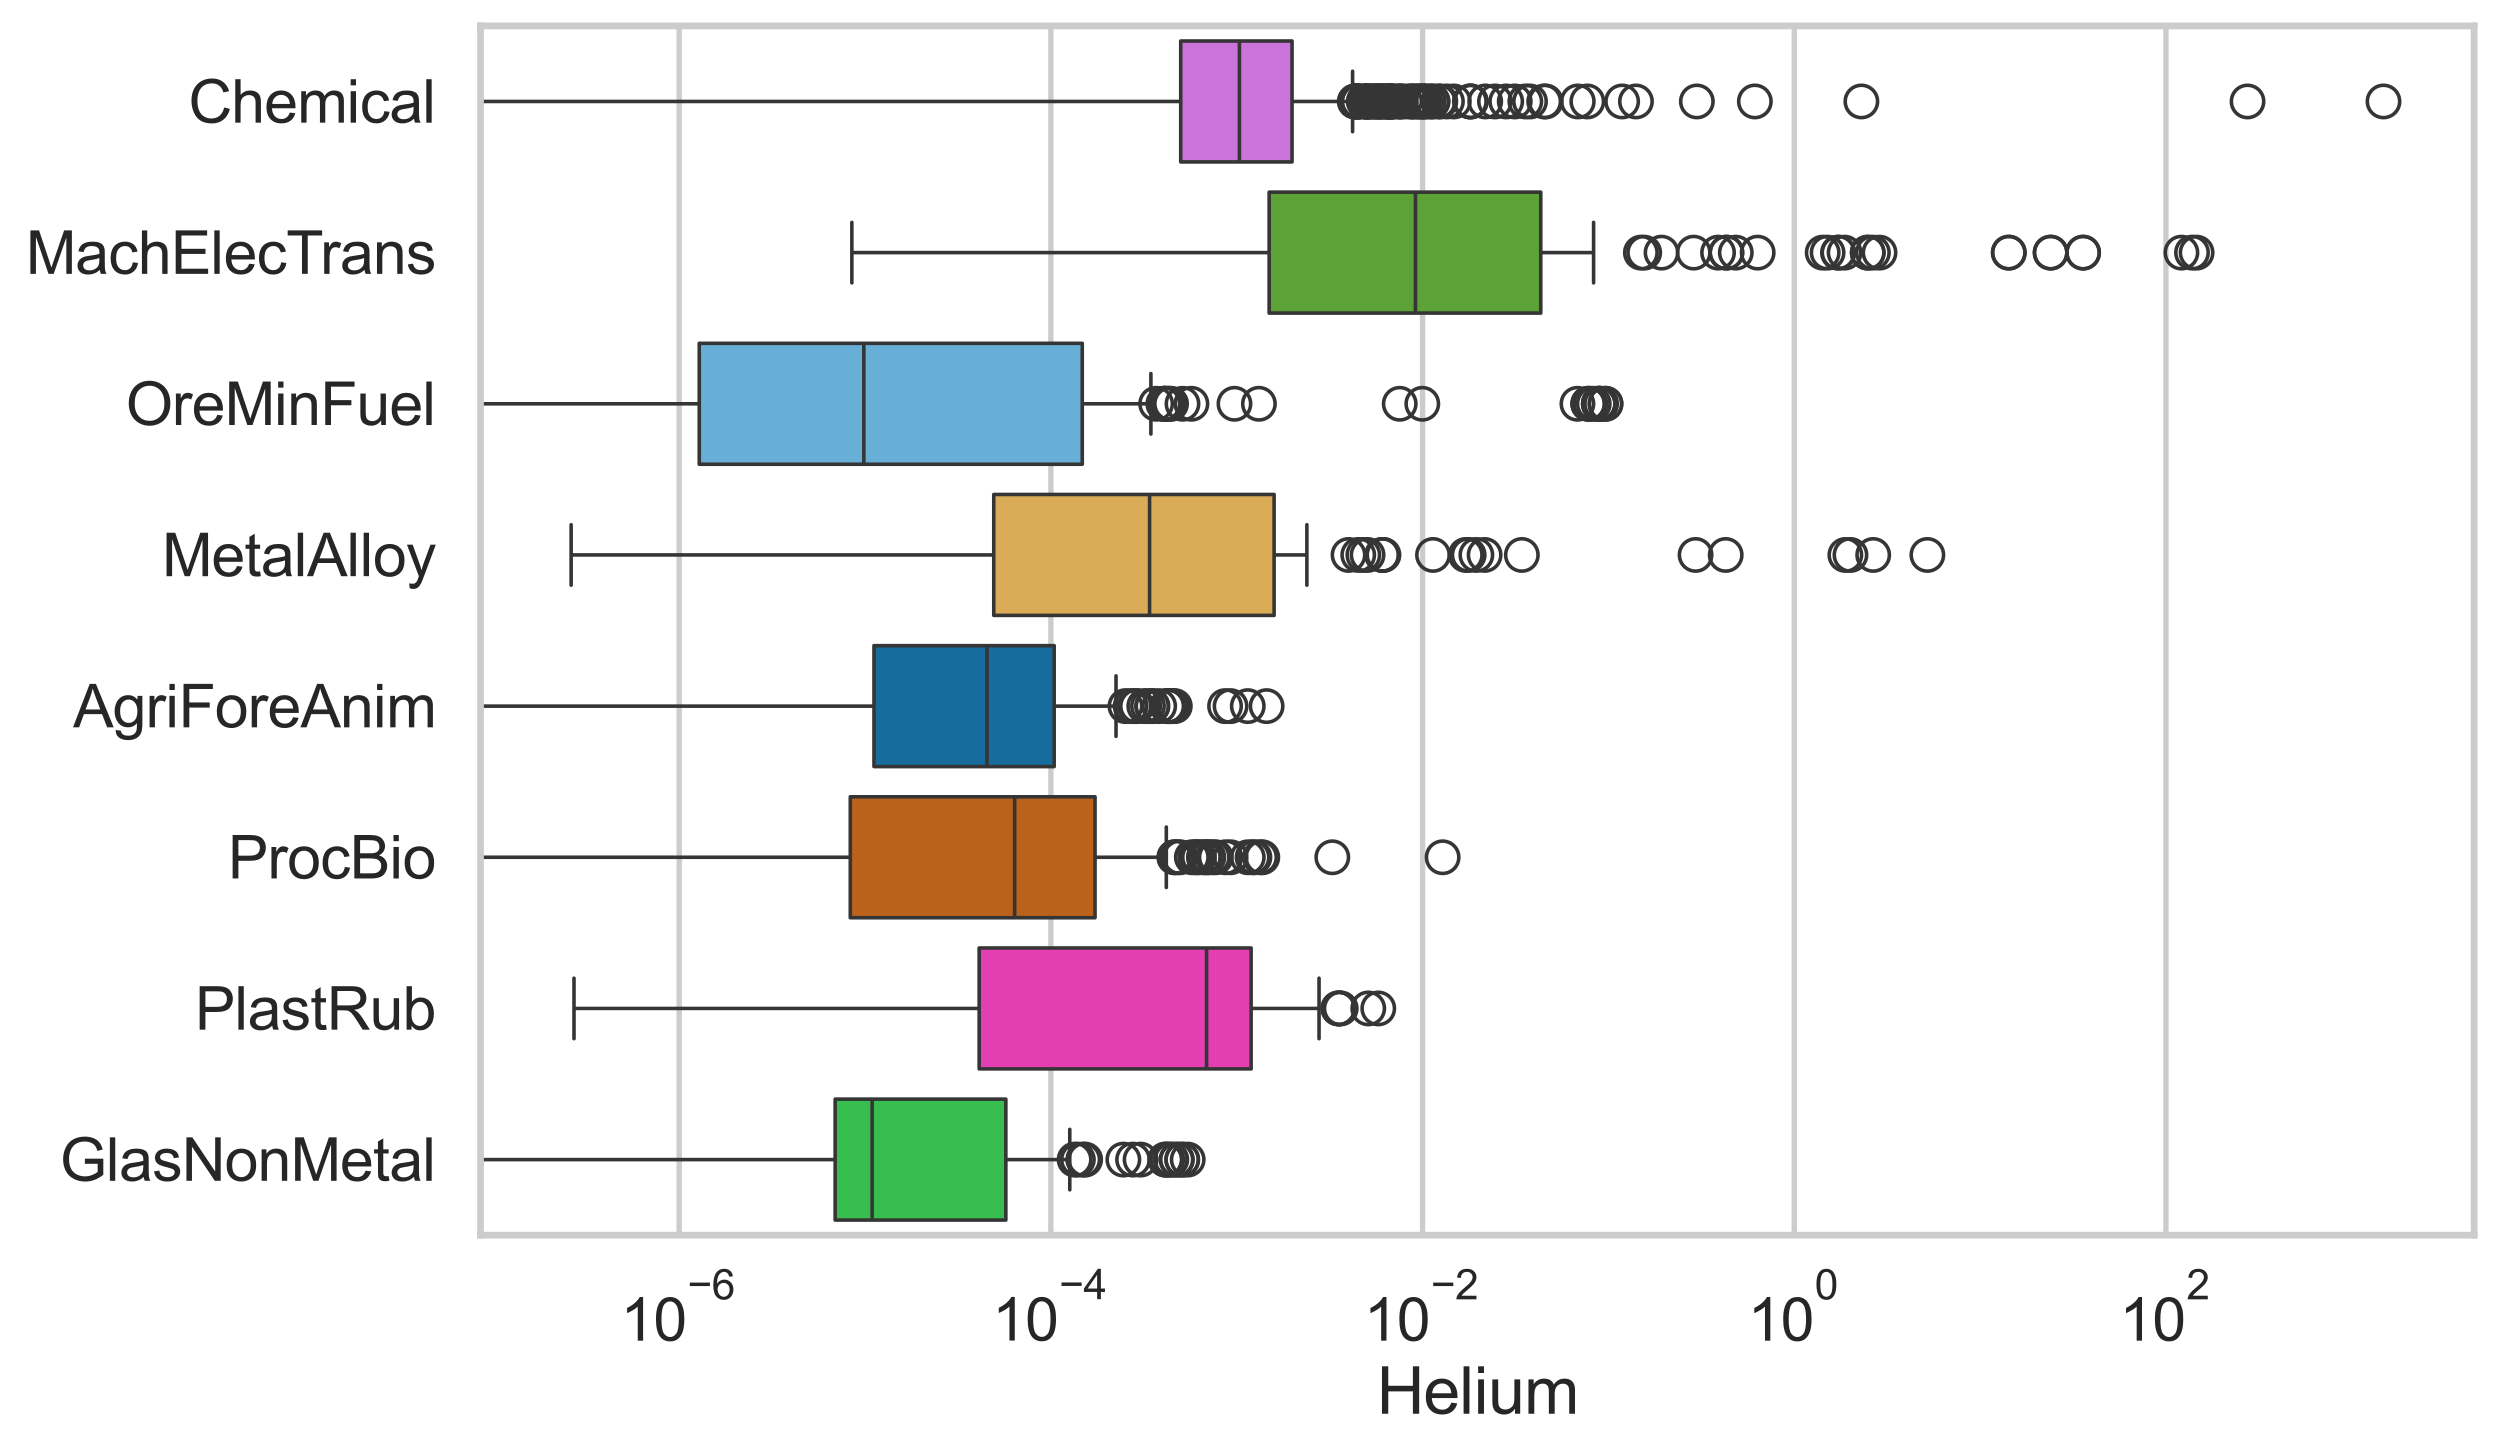 <?xml version="1.0" encoding="utf-8" standalone="no"?>
<!DOCTYPE svg PUBLIC "-//W3C//DTD SVG 1.1//EN"
  "http://www.w3.org/Graphics/SVG/1.1/DTD/svg11.dtd">
<svg xmlns:xlink="http://www.w3.org/1999/xlink" width="695.577pt" height="404.121pt" viewBox="0 0 695.577 404.121" xmlns="http://www.w3.org/2000/svg" version="1.1">
 <defs>
  <style type="text/css">*{stroke-linejoin: round; stroke-linecap: butt}</style>
 </defs>
 <g id="figure_1">
  <g id="patch_1">
   <path d="M 0 404.121 
L 695.577 404.121 
L 695.577 0 
L 0 0 
z
" style="fill: #ffffff"/>
  </g>
  <g id="axes_1">
   <g id="patch_2">
    <path d="M 133.697 343.665 
L 688.377 343.665 
L 688.377 7.2 
L 133.697 7.2 
z
" style="fill: #ffffff"/>
   </g>
   <g id="matplotlib.axis_1">
    <g id="xtick_1">
     <g id="line2d_1">
      <path d="M 188.969 343.665 
L 188.969 7.2 
" clip-path="url(#p269e5983ab)" style="fill: none; stroke: #cccccc; stroke-width: 1.5; stroke-linecap: round"/>
     </g>
     <g id="text_1">
      <!-- $\mathdefault{10^{-6}}$ -->
      <g style="fill: #262626" transform="translate(172.634 373.18) scale(0.165 -0.165)">
       <defs>
        <path id="ArialMT-31" d="M 2384 0 
L 1822 0 
L 1822 3584 
Q 1619 3391 1289 3197 
Q 959 3003 697 2906 
L 697 3450 
Q 1169 3672 1522 3987 
Q 1875 4303 2022 4600 
L 2384 4600 
L 2384 0 
z
" transform="scale(0.016)"/>
        <path id="ArialMT-30" d="M 266 2259 
Q 266 3072 433 3567 
Q 600 4063 929 4331 
Q 1259 4600 1759 4600 
Q 2128 4600 2406 4451 
Q 2684 4303 2865 4023 
Q 3047 3744 3150 3342 
Q 3253 2941 3253 2259 
Q 3253 1453 3087 958 
Q 2922 463 2592 192 
Q 2263 -78 1759 -78 
Q 1097 -78 719 397 
Q 266 969 266 2259 
z
M 844 2259 
Q 844 1131 1108 757 
Q 1372 384 1759 384 
Q 2147 384 2411 759 
Q 2675 1134 2675 2259 
Q 2675 3391 2411 3762 
Q 2147 4134 1753 4134 
Q 1366 4134 1134 3806 
Q 844 3388 844 2259 
z
" transform="scale(0.016)"/>
        <path id="ArialMT-2212" d="M 3381 1997 
L 356 1997 
L 356 2522 
L 3381 2522 
L 3381 1997 
z
" transform="scale(0.016)"/>
        <path id="ArialMT-36" d="M 3184 3459 
L 2625 3416 
Q 2550 3747 2413 3897 
Q 2184 4138 1850 4138 
Q 1581 4138 1378 3988 
Q 1113 3794 959 3422 
Q 806 3050 800 2363 
Q 1003 2672 1297 2822 
Q 1591 2972 1913 2972 
Q 2475 2972 2870 2558 
Q 3266 2144 3266 1488 
Q 3266 1056 3080 686 
Q 2894 316 2569 119 
Q 2244 -78 1831 -78 
Q 1128 -78 684 439 
Q 241 956 241 2144 
Q 241 3472 731 4075 
Q 1159 4600 1884 4600 
Q 2425 4600 2770 4297 
Q 3116 3994 3184 3459 
z
M 888 1484 
Q 888 1194 1011 928 
Q 1134 663 1356 523 
Q 1578 384 1822 384 
Q 2178 384 2434 671 
Q 2691 959 2691 1453 
Q 2691 1928 2437 2201 
Q 2184 2475 1800 2475 
Q 1419 2475 1153 2201 
Q 888 1928 888 1484 
z
" transform="scale(0.016)"/>
       </defs>
       <use xlink:href="#ArialMT-31" transform="translate(0 0.994)"/>
       <use xlink:href="#ArialMT-30" transform="translate(55.615 0.994)"/>
       <use xlink:href="#ArialMT-2212" transform="translate(112.973 70.688) scale(0.7)"/>
       <use xlink:href="#ArialMT-36" transform="translate(153.852 70.688) scale(0.7)"/>
      </g>
     </g>
    </g>
    <g id="xtick_2">
     <g id="line2d_2">
      <path d="M 292.384 343.665 
L 292.384 7.2 
" clip-path="url(#p269e5983ab)" style="fill: none; stroke: #cccccc; stroke-width: 1.5; stroke-linecap: round"/>
     </g>
     <g id="text_2">
      <!-- $\mathdefault{10^{-4}}$ -->
      <g style="fill: #262626" transform="translate(276.049 373.015) scale(0.165 -0.165)">
       <defs>
        <path id="ArialMT-34" d="M 2069 0 
L 2069 1097 
L 81 1097 
L 81 1613 
L 2172 4581 
L 2631 4581 
L 2631 1613 
L 3250 1613 
L 3250 1097 
L 2631 1097 
L 2631 0 
L 2069 0 
z
M 2069 1613 
L 2069 3678 
L 634 1613 
L 2069 1613 
z
" transform="scale(0.016)"/>
       </defs>
       <use xlink:href="#ArialMT-31" transform="translate(0 0.202)"/>
       <use xlink:href="#ArialMT-30" transform="translate(55.615 0.202)"/>
       <use xlink:href="#ArialMT-2212" transform="translate(112.973 69.895) scale(0.7)"/>
       <use xlink:href="#ArialMT-34" transform="translate(153.852 69.895) scale(0.7)"/>
      </g>
     </g>
    </g>
    <g id="xtick_3">
     <g id="line2d_3">
      <path d="M 395.8 343.665 
L 395.8 7.2 
" clip-path="url(#p269e5983ab)" style="fill: none; stroke: #cccccc; stroke-width: 1.5; stroke-linecap: round"/>
     </g>
     <g id="text_3">
      <!-- $\mathdefault{10^{-2}}$ -->
      <g style="fill: #262626" transform="translate(379.465 373.18) scale(0.165 -0.165)">
       <defs>
        <path id="ArialMT-32" d="M 3222 541 
L 3222 0 
L 194 0 
Q 188 203 259 391 
Q 375 700 629 1000 
Q 884 1300 1366 1694 
Q 2113 2306 2375 2664 
Q 2638 3022 2638 3341 
Q 2638 3675 2398 3904 
Q 2159 4134 1775 4134 
Q 1369 4134 1125 3890 
Q 881 3647 878 3216 
L 300 3275 
Q 359 3922 746 4261 
Q 1134 4600 1788 4600 
Q 2447 4600 2831 4234 
Q 3216 3869 3216 3328 
Q 3216 3053 3103 2787 
Q 2991 2522 2730 2228 
Q 2469 1934 1863 1422 
Q 1356 997 1212 845 
Q 1069 694 975 541 
L 3222 541 
z
" transform="scale(0.016)"/>
       </defs>
       <use xlink:href="#ArialMT-31" transform="translate(0 0.994)"/>
       <use xlink:href="#ArialMT-30" transform="translate(55.615 0.994)"/>
       <use xlink:href="#ArialMT-2212" transform="translate(112.973 70.688) scale(0.7)"/>
       <use xlink:href="#ArialMT-32" transform="translate(153.852 70.688) scale(0.7)"/>
      </g>
     </g>
    </g>
    <g id="xtick_4">
     <g id="line2d_4">
      <path d="M 499.215 343.665 
L 499.215 7.2 
" clip-path="url(#p269e5983ab)" style="fill: none; stroke: #cccccc; stroke-width: 1.5; stroke-linecap: round"/>
     </g>
     <g id="text_4">
      <!-- $\mathdefault{10^{0}}$ -->
      <g style="fill: #262626" transform="translate(486.263 373.18) scale(0.165 -0.165)">
       <use xlink:href="#ArialMT-31" transform="translate(0 0.994)"/>
       <use xlink:href="#ArialMT-30" transform="translate(55.615 0.994)"/>
       <use xlink:href="#ArialMT-30" transform="translate(112.973 70.688) scale(0.7)"/>
      </g>
     </g>
    </g>
    <g id="xtick_5">
     <g id="line2d_5">
      <path d="M 602.631 343.665 
L 602.631 7.2 
" clip-path="url(#p269e5983ab)" style="fill: none; stroke: #cccccc; stroke-width: 1.5; stroke-linecap: round"/>
     </g>
     <g id="text_5">
      <!-- $\mathdefault{10^{2}}$ -->
      <g style="fill: #262626" transform="translate(589.678 373.18) scale(0.165 -0.165)">
       <use xlink:href="#ArialMT-31" transform="translate(0 0.994)"/>
       <use xlink:href="#ArialMT-30" transform="translate(55.615 0.994)"/>
       <use xlink:href="#ArialMT-32" transform="translate(112.973 70.688) scale(0.7)"/>
      </g>
     </g>
    </g>
    <g id="text_6">
     <!-- Helium -->
     <g style="fill: #262626" transform="translate(383.031 393.344) scale(0.18 -0.18)">
      <defs>
       <path id="ArialMT-48" d="M 513 0 
L 513 4581 
L 1119 4581 
L 1119 2700 
L 3500 2700 
L 3500 4581 
L 4106 4581 
L 4106 0 
L 3500 0 
L 3500 2159 
L 1119 2159 
L 1119 0 
L 513 0 
z
" transform="scale(0.016)"/>
       <path id="ArialMT-65" d="M 2694 1069 
L 3275 997 
Q 3138 488 2766 206 
Q 2394 -75 1816 -75 
Q 1088 -75 661 373 
Q 234 822 234 1631 
Q 234 2469 665 2931 
Q 1097 3394 1784 3394 
Q 2450 3394 2872 2941 
Q 3294 2488 3294 1666 
Q 3294 1616 3291 1516 
L 816 1516 
Q 847 969 1125 678 
Q 1403 388 1819 388 
Q 2128 388 2347 550 
Q 2566 713 2694 1069 
z
M 847 1978 
L 2700 1978 
Q 2663 2397 2488 2606 
Q 2219 2931 1791 2931 
Q 1403 2931 1139 2672 
Q 875 2413 847 1978 
z
" transform="scale(0.016)"/>
       <path id="ArialMT-6c" d="M 409 0 
L 409 4581 
L 972 4581 
L 972 0 
L 409 0 
z
" transform="scale(0.016)"/>
       <path id="ArialMT-69" d="M 425 3934 
L 425 4581 
L 988 4581 
L 988 3934 
L 425 3934 
z
M 425 0 
L 425 3319 
L 988 3319 
L 988 0 
L 425 0 
z
" transform="scale(0.016)"/>
       <path id="ArialMT-75" d="M 2597 0 
L 2597 488 
Q 2209 -75 1544 -75 
Q 1250 -75 995 37 
Q 741 150 617 320 
Q 494 491 444 738 
Q 409 903 409 1263 
L 409 3319 
L 972 3319 
L 972 1478 
Q 972 1038 1006 884 
Q 1059 663 1231 536 
Q 1403 409 1656 409 
Q 1909 409 2131 539 
Q 2353 669 2445 892 
Q 2538 1116 2538 1541 
L 2538 3319 
L 3100 3319 
L 3100 0 
L 2597 0 
z
" transform="scale(0.016)"/>
       <path id="ArialMT-6d" d="M 422 0 
L 422 3319 
L 925 3319 
L 925 2853 
Q 1081 3097 1340 3245 
Q 1600 3394 1931 3394 
Q 2300 3394 2536 3241 
Q 2772 3088 2869 2813 
Q 3263 3394 3894 3394 
Q 4388 3394 4653 3120 
Q 4919 2847 4919 2278 
L 4919 0 
L 4359 0 
L 4359 2091 
Q 4359 2428 4304 2576 
Q 4250 2725 4106 2815 
Q 3963 2906 3769 2906 
Q 3419 2906 3187 2673 
Q 2956 2441 2956 1928 
L 2956 0 
L 2394 0 
L 2394 2156 
Q 2394 2531 2256 2718 
Q 2119 2906 1806 2906 
Q 1569 2906 1367 2781 
Q 1166 2656 1075 2415 
Q 984 2175 984 1722 
L 984 0 
L 422 0 
z
" transform="scale(0.016)"/>
      </defs>
      <use xlink:href="#ArialMT-48"/>
      <use xlink:href="#ArialMT-65" transform="translate(72.217 0)"/>
      <use xlink:href="#ArialMT-6c" transform="translate(127.832 0)"/>
      <use xlink:href="#ArialMT-69" transform="translate(150.049 0)"/>
      <use xlink:href="#ArialMT-75" transform="translate(172.266 0)"/>
      <use xlink:href="#ArialMT-6d" transform="translate(227.881 0)"/>
     </g>
    </g>
   </g>
   <g id="matplotlib.axis_2">
    <g id="ytick_1">
     <g id="text_7">
      <!-- Chemical -->
      <g style="fill: #262626" transform="translate(52.428 34.134) scale(0.165 -0.165)">
       <defs>
        <path id="ArialMT-43" d="M 3763 1606 
L 4369 1453 
Q 4178 706 3683 314 
Q 3188 -78 2472 -78 
Q 1731 -78 1267 223 
Q 803 525 561 1097 
Q 319 1669 319 2325 
Q 319 3041 592 3573 
Q 866 4106 1370 4382 
Q 1875 4659 2481 4659 
Q 3169 4659 3637 4309 
Q 4106 3959 4291 3325 
L 3694 3184 
Q 3534 3684 3231 3912 
Q 2928 4141 2469 4141 
Q 1941 4141 1586 3887 
Q 1231 3634 1087 3207 
Q 944 2781 944 2328 
Q 944 1744 1114 1308 
Q 1284 872 1643 656 
Q 2003 441 2422 441 
Q 2931 441 3284 734 
Q 3638 1028 3763 1606 
z
" transform="scale(0.016)"/>
        <path id="ArialMT-68" d="M 422 0 
L 422 4581 
L 984 4581 
L 984 2938 
Q 1378 3394 1978 3394 
Q 2347 3394 2619 3248 
Q 2891 3103 3008 2847 
Q 3125 2591 3125 2103 
L 3125 0 
L 2563 0 
L 2563 2103 
Q 2563 2525 2380 2717 
Q 2197 2909 1863 2909 
Q 1613 2909 1392 2779 
Q 1172 2650 1078 2428 
Q 984 2206 984 1816 
L 984 0 
L 422 0 
z
" transform="scale(0.016)"/>
        <path id="ArialMT-63" d="M 2588 1216 
L 3141 1144 
Q 3050 572 2676 248 
Q 2303 -75 1759 -75 
Q 1078 -75 664 370 
Q 250 816 250 1647 
Q 250 2184 428 2587 
Q 606 2991 970 3192 
Q 1334 3394 1763 3394 
Q 2303 3394 2647 3120 
Q 2991 2847 3088 2344 
L 2541 2259 
Q 2463 2594 2264 2762 
Q 2066 2931 1784 2931 
Q 1359 2931 1093 2626 
Q 828 2322 828 1663 
Q 828 994 1084 691 
Q 1341 388 1753 388 
Q 2084 388 2306 591 
Q 2528 794 2588 1216 
z
" transform="scale(0.016)"/>
        <path id="ArialMT-61" d="M 2588 409 
Q 2275 144 1986 34 
Q 1697 -75 1366 -75 
Q 819 -75 525 192 
Q 231 459 231 875 
Q 231 1119 342 1320 
Q 453 1522 633 1644 
Q 813 1766 1038 1828 
Q 1203 1872 1538 1913 
Q 2219 1994 2541 2106 
Q 2544 2222 2544 2253 
Q 2544 2597 2384 2738 
Q 2169 2928 1744 2928 
Q 1347 2928 1158 2789 
Q 969 2650 878 2297 
L 328 2372 
Q 403 2725 575 2942 
Q 747 3159 1072 3276 
Q 1397 3394 1825 3394 
Q 2250 3394 2515 3294 
Q 2781 3194 2906 3042 
Q 3031 2891 3081 2659 
Q 3109 2516 3109 2141 
L 3109 1391 
Q 3109 606 3145 398 
Q 3181 191 3288 0 
L 2700 0 
Q 2613 175 2588 409 
z
M 2541 1666 
Q 2234 1541 1622 1453 
Q 1275 1403 1131 1340 
Q 988 1278 909 1158 
Q 831 1038 831 891 
Q 831 666 1001 516 
Q 1172 366 1500 366 
Q 1825 366 2078 508 
Q 2331 650 2450 897 
Q 2541 1088 2541 1459 
L 2541 1666 
z
" transform="scale(0.016)"/>
       </defs>
       <use xlink:href="#ArialMT-43"/>
       <use xlink:href="#ArialMT-68" transform="translate(72.217 0)"/>
       <use xlink:href="#ArialMT-65" transform="translate(127.832 0)"/>
       <use xlink:href="#ArialMT-6d" transform="translate(183.447 0)"/>
       <use xlink:href="#ArialMT-69" transform="translate(266.748 0)"/>
       <use xlink:href="#ArialMT-63" transform="translate(288.965 0)"/>
       <use xlink:href="#ArialMT-61" transform="translate(338.965 0)"/>
       <use xlink:href="#ArialMT-6c" transform="translate(394.58 0)"/>
      </g>
     </g>
    </g>
    <g id="ytick_2">
     <g id="text_8">
      <!-- MachElecTrans -->
      <g style="fill: #262626" transform="translate(7.2 76.192) scale(0.165 -0.165)">
       <defs>
        <path id="ArialMT-4d" d="M 475 0 
L 475 4581 
L 1388 4581 
L 2472 1338 
Q 2622 884 2691 659 
Q 2769 909 2934 1394 
L 4031 4581 
L 4847 4581 
L 4847 0 
L 4263 0 
L 4263 3834 
L 2931 0 
L 2384 0 
L 1059 3900 
L 1059 0 
L 475 0 
z
" transform="scale(0.016)"/>
        <path id="ArialMT-45" d="M 506 0 
L 506 4581 
L 3819 4581 
L 3819 4041 
L 1113 4041 
L 1113 2638 
L 3647 2638 
L 3647 2100 
L 1113 2100 
L 1113 541 
L 3925 541 
L 3925 0 
L 506 0 
z
" transform="scale(0.016)"/>
        <path id="ArialMT-54" d="M 1659 0 
L 1659 4041 
L 150 4041 
L 150 4581 
L 3781 4581 
L 3781 4041 
L 2266 4041 
L 2266 0 
L 1659 0 
z
" transform="scale(0.016)"/>
        <path id="ArialMT-72" d="M 416 0 
L 416 3319 
L 922 3319 
L 922 2816 
Q 1116 3169 1280 3281 
Q 1444 3394 1641 3394 
Q 1925 3394 2219 3213 
L 2025 2691 
Q 1819 2813 1613 2813 
Q 1428 2813 1281 2702 
Q 1134 2591 1072 2394 
Q 978 2094 978 1738 
L 978 0 
L 416 0 
z
" transform="scale(0.016)"/>
        <path id="ArialMT-6e" d="M 422 0 
L 422 3319 
L 928 3319 
L 928 2847 
Q 1294 3394 1984 3394 
Q 2284 3394 2536 3286 
Q 2788 3178 2913 3003 
Q 3038 2828 3088 2588 
Q 3119 2431 3119 2041 
L 3119 0 
L 2556 0 
L 2556 2019 
Q 2556 2363 2490 2533 
Q 2425 2703 2258 2804 
Q 2091 2906 1866 2906 
Q 1506 2906 1245 2678 
Q 984 2450 984 1813 
L 984 0 
L 422 0 
z
" transform="scale(0.016)"/>
        <path id="ArialMT-73" d="M 197 991 
L 753 1078 
Q 800 744 1014 566 
Q 1228 388 1613 388 
Q 2000 388 2187 545 
Q 2375 703 2375 916 
Q 2375 1106 2209 1216 
Q 2094 1291 1634 1406 
Q 1016 1563 777 1677 
Q 538 1791 414 1992 
Q 291 2194 291 2438 
Q 291 2659 392 2848 
Q 494 3038 669 3163 
Q 800 3259 1026 3326 
Q 1253 3394 1513 3394 
Q 1903 3394 2198 3281 
Q 2494 3169 2634 2976 
Q 2775 2784 2828 2463 
L 2278 2388 
Q 2241 2644 2061 2787 
Q 1881 2931 1553 2931 
Q 1166 2931 1000 2803 
Q 834 2675 834 2503 
Q 834 2394 903 2306 
Q 972 2216 1119 2156 
Q 1203 2125 1616 2013 
Q 2213 1853 2448 1751 
Q 2684 1650 2818 1456 
Q 2953 1263 2953 975 
Q 2953 694 2789 445 
Q 2625 197 2315 61 
Q 2006 -75 1616 -75 
Q 969 -75 630 194 
Q 291 463 197 991 
z
" transform="scale(0.016)"/>
       </defs>
       <use xlink:href="#ArialMT-4d"/>
       <use xlink:href="#ArialMT-61" transform="translate(83.301 0)"/>
       <use xlink:href="#ArialMT-63" transform="translate(138.916 0)"/>
       <use xlink:href="#ArialMT-68" transform="translate(188.916 0)"/>
       <use xlink:href="#ArialMT-45" transform="translate(244.531 0)"/>
       <use xlink:href="#ArialMT-6c" transform="translate(311.23 0)"/>
       <use xlink:href="#ArialMT-65" transform="translate(333.447 0)"/>
       <use xlink:href="#ArialMT-63" transform="translate(389.062 0)"/>
       <use xlink:href="#ArialMT-54" transform="translate(439.062 0)"/>
       <use xlink:href="#ArialMT-72" transform="translate(496.396 0)"/>
       <use xlink:href="#ArialMT-61" transform="translate(529.697 0)"/>
       <use xlink:href="#ArialMT-6e" transform="translate(585.312 0)"/>
       <use xlink:href="#ArialMT-73" transform="translate(640.928 0)"/>
      </g>
     </g>
    </g>
    <g id="ytick_3">
     <g id="text_9">
      <!-- OreMinFuel -->
      <g style="fill: #262626" transform="translate(35.013 118.25) scale(0.165 -0.165)">
       <defs>
        <path id="ArialMT-4f" d="M 309 2231 
Q 309 3372 921 4017 
Q 1534 4663 2503 4663 
Q 3138 4663 3647 4359 
Q 4156 4056 4423 3514 
Q 4691 2972 4691 2284 
Q 4691 1588 4409 1038 
Q 4128 488 3612 205 
Q 3097 -78 2500 -78 
Q 1853 -78 1343 234 
Q 834 547 571 1087 
Q 309 1628 309 2231 
z
M 934 2222 
Q 934 1394 1379 917 
Q 1825 441 2497 441 
Q 3181 441 3623 922 
Q 4066 1403 4066 2288 
Q 4066 2847 3877 3264 
Q 3688 3681 3323 3911 
Q 2959 4141 2506 4141 
Q 1863 4141 1398 3698 
Q 934 3256 934 2222 
z
" transform="scale(0.016)"/>
        <path id="ArialMT-46" d="M 525 0 
L 525 4581 
L 3616 4581 
L 3616 4041 
L 1131 4041 
L 1131 2622 
L 3281 2622 
L 3281 2081 
L 1131 2081 
L 1131 0 
L 525 0 
z
" transform="scale(0.016)"/>
       </defs>
       <use xlink:href="#ArialMT-4f"/>
       <use xlink:href="#ArialMT-72" transform="translate(77.783 0)"/>
       <use xlink:href="#ArialMT-65" transform="translate(111.084 0)"/>
       <use xlink:href="#ArialMT-4d" transform="translate(166.699 0)"/>
       <use xlink:href="#ArialMT-69" transform="translate(250 0)"/>
       <use xlink:href="#ArialMT-6e" transform="translate(272.217 0)"/>
       <use xlink:href="#ArialMT-46" transform="translate(327.832 0)"/>
       <use xlink:href="#ArialMT-75" transform="translate(388.916 0)"/>
       <use xlink:href="#ArialMT-65" transform="translate(444.531 0)"/>
       <use xlink:href="#ArialMT-6c" transform="translate(500.146 0)"/>
      </g>
     </g>
    </g>
    <g id="ytick_4">
     <g id="text_10">
      <!-- MetalAlloy -->
      <g style="fill: #262626" transform="translate(45.088 160.308) scale(0.165 -0.165)">
       <defs>
        <path id="ArialMT-74" d="M 1650 503 
L 1731 6 
Q 1494 -44 1306 -44 
Q 1000 -44 831 53 
Q 663 150 594 308 
Q 525 466 525 972 
L 525 2881 
L 113 2881 
L 113 3319 
L 525 3319 
L 525 4141 
L 1084 4478 
L 1084 3319 
L 1650 3319 
L 1650 2881 
L 1084 2881 
L 1084 941 
Q 1084 700 1114 631 
Q 1144 563 1211 522 
Q 1278 481 1403 481 
Q 1497 481 1650 503 
z
" transform="scale(0.016)"/>
        <path id="ArialMT-41" d="M -9 0 
L 1750 4581 
L 2403 4581 
L 4278 0 
L 3588 0 
L 3053 1388 
L 1138 1388 
L 634 0 
L -9 0 
z
M 1313 1881 
L 2866 1881 
L 2388 3150 
Q 2169 3728 2063 4100 
Q 1975 3659 1816 3225 
L 1313 1881 
z
" transform="scale(0.016)"/>
        <path id="ArialMT-6f" d="M 213 1659 
Q 213 2581 725 3025 
Q 1153 3394 1769 3394 
Q 2453 3394 2887 2945 
Q 3322 2497 3322 1706 
Q 3322 1066 3130 698 
Q 2938 331 2570 128 
Q 2203 -75 1769 -75 
Q 1072 -75 642 372 
Q 213 819 213 1659 
z
M 791 1659 
Q 791 1022 1069 705 
Q 1347 388 1769 388 
Q 2188 388 2466 706 
Q 2744 1025 2744 1678 
Q 2744 2294 2464 2611 
Q 2184 2928 1769 2928 
Q 1347 2928 1069 2612 
Q 791 2297 791 1659 
z
" transform="scale(0.016)"/>
        <path id="ArialMT-79" d="M 397 -1278 
L 334 -750 
Q 519 -800 656 -800 
Q 844 -800 956 -737 
Q 1069 -675 1141 -563 
Q 1194 -478 1313 -144 
Q 1328 -97 1363 -6 
L 103 3319 
L 709 3319 
L 1400 1397 
Q 1534 1031 1641 628 
Q 1738 1016 1872 1384 
L 2581 3319 
L 3144 3319 
L 1881 -56 
Q 1678 -603 1566 -809 
Q 1416 -1088 1222 -1217 
Q 1028 -1347 759 -1347 
Q 597 -1347 397 -1278 
z
" transform="scale(0.016)"/>
       </defs>
       <use xlink:href="#ArialMT-4d"/>
       <use xlink:href="#ArialMT-65" transform="translate(83.301 0)"/>
       <use xlink:href="#ArialMT-74" transform="translate(138.916 0)"/>
       <use xlink:href="#ArialMT-61" transform="translate(166.699 0)"/>
       <use xlink:href="#ArialMT-6c" transform="translate(222.314 0)"/>
       <use xlink:href="#ArialMT-41" transform="translate(244.531 0)"/>
       <use xlink:href="#ArialMT-6c" transform="translate(311.23 0)"/>
       <use xlink:href="#ArialMT-6c" transform="translate(333.447 0)"/>
       <use xlink:href="#ArialMT-6f" transform="translate(355.664 0)"/>
       <use xlink:href="#ArialMT-79" transform="translate(411.279 0)"/>
      </g>
     </g>
    </g>
    <g id="ytick_5">
     <g id="text_11">
      <!-- AgriForeAnim -->
      <g style="fill: #262626" transform="translate(20.341 202.366) scale(0.165 -0.165)">
       <defs>
        <path id="ArialMT-67" d="M 319 -275 
L 866 -356 
Q 900 -609 1056 -725 
Q 1266 -881 1628 -881 
Q 2019 -881 2231 -725 
Q 2444 -569 2519 -288 
Q 2563 -116 2559 434 
Q 2191 0 1641 0 
Q 956 0 581 494 
Q 206 988 206 1678 
Q 206 2153 378 2554 
Q 550 2956 876 3175 
Q 1203 3394 1644 3394 
Q 2231 3394 2613 2919 
L 2613 3319 
L 3131 3319 
L 3131 450 
Q 3131 -325 2973 -648 
Q 2816 -972 2473 -1159 
Q 2131 -1347 1631 -1347 
Q 1038 -1347 672 -1080 
Q 306 -813 319 -275 
z
M 784 1719 
Q 784 1066 1043 766 
Q 1303 466 1694 466 
Q 2081 466 2343 764 
Q 2606 1063 2606 1700 
Q 2606 2309 2336 2618 
Q 2066 2928 1684 2928 
Q 1309 2928 1046 2623 
Q 784 2319 784 1719 
z
" transform="scale(0.016)"/>
       </defs>
       <use xlink:href="#ArialMT-41"/>
       <use xlink:href="#ArialMT-67" transform="translate(66.699 0)"/>
       <use xlink:href="#ArialMT-72" transform="translate(122.314 0)"/>
       <use xlink:href="#ArialMT-69" transform="translate(155.615 0)"/>
       <use xlink:href="#ArialMT-46" transform="translate(177.832 0)"/>
       <use xlink:href="#ArialMT-6f" transform="translate(238.916 0)"/>
       <use xlink:href="#ArialMT-72" transform="translate(294.531 0)"/>
       <use xlink:href="#ArialMT-65" transform="translate(327.832 0)"/>
       <use xlink:href="#ArialMT-41" transform="translate(383.447 0)"/>
       <use xlink:href="#ArialMT-6e" transform="translate(450.146 0)"/>
       <use xlink:href="#ArialMT-69" transform="translate(505.762 0)"/>
       <use xlink:href="#ArialMT-6d" transform="translate(527.979 0)"/>
      </g>
     </g>
    </g>
    <g id="ytick_6">
     <g id="text_12">
      <!-- ProcBio -->
      <g style="fill: #262626" transform="translate(63.424 244.425) scale(0.165 -0.165)">
       <defs>
        <path id="ArialMT-50" d="M 494 0 
L 494 4581 
L 2222 4581 
Q 2678 4581 2919 4538 
Q 3256 4481 3484 4323 
Q 3713 4166 3852 3881 
Q 3991 3597 3991 3256 
Q 3991 2672 3619 2267 
Q 3247 1863 2275 1863 
L 1100 1863 
L 1100 0 
L 494 0 
z
M 1100 2403 
L 2284 2403 
Q 2872 2403 3119 2622 
Q 3366 2841 3366 3238 
Q 3366 3525 3220 3729 
Q 3075 3934 2838 4000 
Q 2684 4041 2272 4041 
L 1100 4041 
L 1100 2403 
z
" transform="scale(0.016)"/>
        <path id="ArialMT-42" d="M 469 0 
L 469 4581 
L 2188 4581 
Q 2713 4581 3030 4442 
Q 3347 4303 3526 4014 
Q 3706 3725 3706 3409 
Q 3706 3116 3547 2856 
Q 3388 2597 3066 2438 
Q 3481 2316 3704 2022 
Q 3928 1728 3928 1328 
Q 3928 1006 3792 729 
Q 3656 453 3456 303 
Q 3256 153 2954 76 
Q 2653 0 2216 0 
L 469 0 
z
M 1075 2656 
L 2066 2656 
Q 2469 2656 2644 2709 
Q 2875 2778 2992 2937 
Q 3109 3097 3109 3338 
Q 3109 3566 3000 3739 
Q 2891 3913 2687 3977 
Q 2484 4041 1991 4041 
L 1075 4041 
L 1075 2656 
z
M 1075 541 
L 2216 541 
Q 2509 541 2628 563 
Q 2838 600 2978 687 
Q 3119 775 3209 942 
Q 3300 1109 3300 1328 
Q 3300 1584 3169 1773 
Q 3038 1963 2805 2039 
Q 2572 2116 2134 2116 
L 1075 2116 
L 1075 541 
z
" transform="scale(0.016)"/>
       </defs>
       <use xlink:href="#ArialMT-50"/>
       <use xlink:href="#ArialMT-72" transform="translate(66.699 0)"/>
       <use xlink:href="#ArialMT-6f" transform="translate(100 0)"/>
       <use xlink:href="#ArialMT-63" transform="translate(155.615 0)"/>
       <use xlink:href="#ArialMT-42" transform="translate(205.615 0)"/>
       <use xlink:href="#ArialMT-69" transform="translate(272.314 0)"/>
       <use xlink:href="#ArialMT-6f" transform="translate(294.531 0)"/>
      </g>
     </g>
    </g>
    <g id="ytick_7">
     <g id="text_13">
      <!-- PlastRub -->
      <g style="fill: #262626" transform="translate(54.248 286.483) scale(0.165 -0.165)">
       <defs>
        <path id="ArialMT-52" d="M 503 0 
L 503 4581 
L 2534 4581 
Q 3147 4581 3465 4457 
Q 3784 4334 3975 4021 
Q 4166 3709 4166 3331 
Q 4166 2844 3850 2509 
Q 3534 2175 2875 2084 
Q 3116 1969 3241 1856 
Q 3506 1613 3744 1247 
L 4541 0 
L 3778 0 
L 3172 953 
Q 2906 1366 2734 1584 
Q 2563 1803 2427 1890 
Q 2291 1978 2150 2013 
Q 2047 2034 1813 2034 
L 1109 2034 
L 1109 0 
L 503 0 
z
M 1109 2559 
L 2413 2559 
Q 2828 2559 3062 2645 
Q 3297 2731 3419 2920 
Q 3541 3109 3541 3331 
Q 3541 3656 3305 3865 
Q 3069 4075 2559 4075 
L 1109 4075 
L 1109 2559 
z
" transform="scale(0.016)"/>
        <path id="ArialMT-62" d="M 941 0 
L 419 0 
L 419 4581 
L 981 4581 
L 981 2947 
Q 1338 3394 1891 3394 
Q 2197 3394 2470 3270 
Q 2744 3147 2920 2923 
Q 3097 2700 3197 2384 
Q 3297 2069 3297 1709 
Q 3297 856 2875 390 
Q 2453 -75 1863 -75 
Q 1275 -75 941 416 
L 941 0 
z
M 934 1684 
Q 934 1088 1097 822 
Q 1363 388 1816 388 
Q 2184 388 2453 708 
Q 2722 1028 2722 1663 
Q 2722 2313 2464 2622 
Q 2206 2931 1841 2931 
Q 1472 2931 1203 2611 
Q 934 2291 934 1684 
z
" transform="scale(0.016)"/>
       </defs>
       <use xlink:href="#ArialMT-50"/>
       <use xlink:href="#ArialMT-6c" transform="translate(66.699 0)"/>
       <use xlink:href="#ArialMT-61" transform="translate(88.916 0)"/>
       <use xlink:href="#ArialMT-73" transform="translate(144.531 0)"/>
       <use xlink:href="#ArialMT-74" transform="translate(194.531 0)"/>
       <use xlink:href="#ArialMT-52" transform="translate(222.314 0)"/>
       <use xlink:href="#ArialMT-75" transform="translate(294.531 0)"/>
       <use xlink:href="#ArialMT-62" transform="translate(350.146 0)"/>
      </g>
     </g>
    </g>
    <g id="ytick_8">
     <g id="text_14">
      <!-- GlasNonMetal -->
      <g style="fill: #262626" transform="translate(16.659 328.541) scale(0.165 -0.165)">
       <defs>
        <path id="ArialMT-47" d="M 2638 1797 
L 2638 2334 
L 4578 2338 
L 4578 638 
Q 4131 281 3656 101 
Q 3181 -78 2681 -78 
Q 2006 -78 1454 211 
Q 903 500 622 1047 
Q 341 1594 341 2269 
Q 341 2938 620 3517 
Q 900 4097 1425 4378 
Q 1950 4659 2634 4659 
Q 3131 4659 3532 4498 
Q 3934 4338 4162 4050 
Q 4391 3763 4509 3300 
L 3963 3150 
Q 3859 3500 3706 3700 
Q 3553 3900 3268 4020 
Q 2984 4141 2638 4141 
Q 2222 4141 1919 4014 
Q 1616 3888 1430 3681 
Q 1244 3475 1141 3228 
Q 966 2803 966 2306 
Q 966 1694 1177 1281 
Q 1388 869 1791 669 
Q 2194 469 2647 469 
Q 3041 469 3416 620 
Q 3791 772 3984 944 
L 3984 1797 
L 2638 1797 
z
" transform="scale(0.016)"/>
        <path id="ArialMT-4e" d="M 488 0 
L 488 4581 
L 1109 4581 
L 3516 984 
L 3516 4581 
L 4097 4581 
L 4097 0 
L 3475 0 
L 1069 3600 
L 1069 0 
L 488 0 
z
" transform="scale(0.016)"/>
       </defs>
       <use xlink:href="#ArialMT-47"/>
       <use xlink:href="#ArialMT-6c" transform="translate(77.783 0)"/>
       <use xlink:href="#ArialMT-61" transform="translate(100 0)"/>
       <use xlink:href="#ArialMT-73" transform="translate(155.615 0)"/>
       <use xlink:href="#ArialMT-4e" transform="translate(205.615 0)"/>
       <use xlink:href="#ArialMT-6f" transform="translate(277.832 0)"/>
       <use xlink:href="#ArialMT-6e" transform="translate(333.447 0)"/>
       <use xlink:href="#ArialMT-4d" transform="translate(389.062 0)"/>
       <use xlink:href="#ArialMT-65" transform="translate(472.363 0)"/>
       <use xlink:href="#ArialMT-74" transform="translate(527.979 0)"/>
       <use xlink:href="#ArialMT-61" transform="translate(555.762 0)"/>
       <use xlink:href="#ArialMT-6c" transform="translate(611.377 0)"/>
      </g>
     </g>
    </g>
   </g>
   <g id="patch_3">
    <path d="M 328.515 11.406 
L 328.515 45.052 
L 359.487 45.052 
L 359.487 11.406 
L 328.515 11.406 
z
" clip-path="url(#p269e5983ab)" style="fill: #ca74db; stroke: #353535; stroke-linejoin: miter"/>
   </g>
   <g id="line2d_6">
    <path d="M 328.515 28.229 
L -1 28.229 
" clip-path="url(#p269e5983ab)" style="fill: none; stroke: #353535"/>
   </g>
   <g id="line2d_7">
    <path d="M 359.487 28.229 
L 376.332 28.229 
" clip-path="url(#p269e5983ab)" style="fill: none; stroke: #353535"/>
   </g>
   <g id="line2d_8">
    <path clip-path="url(#p269e5983ab)" style="fill: none; stroke: #353535; stroke-linecap: round"/>
   </g>
   <g id="line2d_9">
    <path d="M 376.332 19.817 
L 376.332 36.641 
" clip-path="url(#p269e5983ab)" style="fill: none; stroke: #353535; stroke-linecap: round"/>
   </g>
   <g id="line2d_10">
    <defs>
     <path id="m2d2e137c02" d="M 0 4.5 
C 1.193 4.5 2.338 4.026 3.182 3.182 
C 4.026 2.338 4.5 1.193 4.5 0 
C 4.5 -1.193 4.026 -2.338 3.182 -3.182 
C 2.338 -4.026 1.193 -4.5 0 -4.5 
C -1.193 -4.5 -2.338 -4.026 -3.182 -3.182 
C -4.026 -2.338 -4.5 -1.193 -4.5 0 
C -4.5 1.193 -4.026 2.338 -3.182 3.182 
C -2.338 4.026 -1.193 4.5 0 4.5 
z
" style="stroke: #353535"/>
    </defs>
    <g clip-path="url(#p269e5983ab)">
     <use xlink:href="#m2d2e137c02" x="384.971" y="28.229" style="fill-opacity: 0; stroke: #353535"/>
     <use xlink:href="#m2d2e137c02" x="381.407" y="28.229" style="fill-opacity: 0; stroke: #353535"/>
     <use xlink:href="#m2d2e137c02" x="441.639" y="28.229" style="fill-opacity: 0; stroke: #353535"/>
     <use xlink:href="#m2d2e137c02" x="384.386" y="28.229" style="fill-opacity: 0; stroke: #353535"/>
     <use xlink:href="#m2d2e137c02" x="377.925" y="28.229" style="fill-opacity: 0; stroke: #353535"/>
     <use xlink:href="#m2d2e137c02" x="380.427" y="28.229" style="fill-opacity: 0; stroke: #353535"/>
     <use xlink:href="#m2d2e137c02" x="377.107" y="28.229" style="fill-opacity: 0; stroke: #353535"/>
     <use xlink:href="#m2d2e137c02" x="395.638" y="28.229" style="fill-opacity: 0; stroke: #353535"/>
     <use xlink:href="#m2d2e137c02" x="429.65" y="28.229" style="fill-opacity: 0; stroke: #353535"/>
     <use xlink:href="#m2d2e137c02" x="381.158" y="28.229" style="fill-opacity: 0; stroke: #353535"/>
     <use xlink:href="#m2d2e137c02" x="389.617" y="28.229" style="fill-opacity: 0; stroke: #353535"/>
     <use xlink:href="#m2d2e137c02" x="377.925" y="28.229" style="fill-opacity: 0; stroke: #353535"/>
     <use xlink:href="#m2d2e137c02" x="377.925" y="28.229" style="fill-opacity: 0; stroke: #353535"/>
     <use xlink:href="#m2d2e137c02" x="386.758" y="28.229" style="fill-opacity: 0; stroke: #353535"/>
     <use xlink:href="#m2d2e137c02" x="392.344" y="28.229" style="fill-opacity: 0; stroke: #353535"/>
     <use xlink:href="#m2d2e137c02" x="389.32" y="28.229" style="fill-opacity: 0; stroke: #353535"/>
     <use xlink:href="#m2d2e137c02" x="382.049" y="28.229" style="fill-opacity: 0; stroke: #353535"/>
     <use xlink:href="#m2d2e137c02" x="396.032" y="28.229" style="fill-opacity: 0; stroke: #353535"/>
     <use xlink:href="#m2d2e137c02" x="625.336" y="28.229" style="fill-opacity: 0; stroke: #353535"/>
     <use xlink:href="#m2d2e137c02" x="413.231" y="28.229" style="fill-opacity: 0; stroke: #353535"/>
     <use xlink:href="#m2d2e137c02" x="386.031" y="28.229" style="fill-opacity: 0; stroke: #353535"/>
     <use xlink:href="#m2d2e137c02" x="663.164" y="28.229" style="fill-opacity: 0; stroke: #353535"/>
     <use xlink:href="#m2d2e137c02" x="380.444" y="28.229" style="fill-opacity: 0; stroke: #353535"/>
     <use xlink:href="#m2d2e137c02" x="379.899" y="28.229" style="fill-opacity: 0; stroke: #353535"/>
     <use xlink:href="#m2d2e137c02" x="382.985" y="28.229" style="fill-opacity: 0; stroke: #353535"/>
     <use xlink:href="#m2d2e137c02" x="392.997" y="28.229" style="fill-opacity: 0; stroke: #353535"/>
     <use xlink:href="#m2d2e137c02" x="517.895" y="28.229" style="fill-opacity: 0; stroke: #353535"/>
     <use xlink:href="#m2d2e137c02" x="387.222" y="28.229" style="fill-opacity: 0; stroke: #353535"/>
     <use xlink:href="#m2d2e137c02" x="386.947" y="28.229" style="fill-opacity: 0; stroke: #353535"/>
     <use xlink:href="#m2d2e137c02" x="455.17" y="28.229" style="fill-opacity: 0; stroke: #353535"/>
     <use xlink:href="#m2d2e137c02" x="472.12" y="28.229" style="fill-opacity: 0; stroke: #353535"/>
     <use xlink:href="#m2d2e137c02" x="400.272" y="28.229" style="fill-opacity: 0; stroke: #353535"/>
     <use xlink:href="#m2d2e137c02" x="419.07" y="28.229" style="fill-opacity: 0; stroke: #353535"/>
     <use xlink:href="#m2d2e137c02" x="386.274" y="28.229" style="fill-opacity: 0; stroke: #353535"/>
     <use xlink:href="#m2d2e137c02" x="386.444" y="28.229" style="fill-opacity: 0; stroke: #353535"/>
     <use xlink:href="#m2d2e137c02" x="380.695" y="28.229" style="fill-opacity: 0; stroke: #353535"/>
     <use xlink:href="#m2d2e137c02" x="430.035" y="28.229" style="fill-opacity: 0; stroke: #353535"/>
     <use xlink:href="#m2d2e137c02" x="424.398" y="28.229" style="fill-opacity: 0; stroke: #353535"/>
     <use xlink:href="#m2d2e137c02" x="395.917" y="28.229" style="fill-opacity: 0; stroke: #353535"/>
     <use xlink:href="#m2d2e137c02" x="386.083" y="28.229" style="fill-opacity: 0; stroke: #353535"/>
     <use xlink:href="#m2d2e137c02" x="400.739" y="28.229" style="fill-opacity: 0; stroke: #353535"/>
     <use xlink:href="#m2d2e137c02" x="404.496" y="28.229" style="fill-opacity: 0; stroke: #353535"/>
     <use xlink:href="#m2d2e137c02" x="394.831" y="28.229" style="fill-opacity: 0; stroke: #353535"/>
     <use xlink:href="#m2d2e137c02" x="376.933" y="28.229" style="fill-opacity: 0; stroke: #353535"/>
     <use xlink:href="#m2d2e137c02" x="488.257" y="28.229" style="fill-opacity: 0; stroke: #353535"/>
     <use xlink:href="#m2d2e137c02" x="408.961" y="28.229" style="fill-opacity: 0; stroke: #353535"/>
     <use xlink:href="#m2d2e137c02" x="379.916" y="28.229" style="fill-opacity: 0; stroke: #353535"/>
     <use xlink:href="#m2d2e137c02" x="394.534" y="28.229" style="fill-opacity: 0; stroke: #353535"/>
     <use xlink:href="#m2d2e137c02" x="385.032" y="28.229" style="fill-opacity: 0; stroke: #353535"/>
     <use xlink:href="#m2d2e137c02" x="393.79" y="28.229" style="fill-opacity: 0; stroke: #353535"/>
     <use xlink:href="#m2d2e137c02" x="383.708" y="28.229" style="fill-opacity: 0; stroke: #353535"/>
     <use xlink:href="#m2d2e137c02" x="377.133" y="28.229" style="fill-opacity: 0; stroke: #353535"/>
     <use xlink:href="#m2d2e137c02" x="377.221" y="28.229" style="fill-opacity: 0; stroke: #353535"/>
     <use xlink:href="#m2d2e137c02" x="396.554" y="28.229" style="fill-opacity: 0; stroke: #353535"/>
     <use xlink:href="#m2d2e137c02" x="392.825" y="28.229" style="fill-opacity: 0; stroke: #353535"/>
     <use xlink:href="#m2d2e137c02" x="409.208" y="28.229" style="fill-opacity: 0; stroke: #353535"/>
     <use xlink:href="#m2d2e137c02" x="409.193" y="28.229" style="fill-opacity: 0; stroke: #353535"/>
     <use xlink:href="#m2d2e137c02" x="386.29" y="28.229" style="fill-opacity: 0; stroke: #353535"/>
     <use xlink:href="#m2d2e137c02" x="387.127" y="28.229" style="fill-opacity: 0; stroke: #353535"/>
     <use xlink:href="#m2d2e137c02" x="389.672" y="28.229" style="fill-opacity: 0; stroke: #353535"/>
     <use xlink:href="#m2d2e137c02" x="398.49" y="28.229" style="fill-opacity: 0; stroke: #353535"/>
     <use xlink:href="#m2d2e137c02" x="382.849" y="28.229" style="fill-opacity: 0; stroke: #353535"/>
     <use xlink:href="#m2d2e137c02" x="383.772" y="28.229" style="fill-opacity: 0; stroke: #353535"/>
     <use xlink:href="#m2d2e137c02" x="425.697" y="28.229" style="fill-opacity: 0; stroke: #353535"/>
     <use xlink:href="#m2d2e137c02" x="451.33" y="28.229" style="fill-opacity: 0; stroke: #353535"/>
     <use xlink:href="#m2d2e137c02" x="388.142" y="28.229" style="fill-opacity: 0; stroke: #353535"/>
     <use xlink:href="#m2d2e137c02" x="383.93" y="28.229" style="fill-opacity: 0; stroke: #353535"/>
     <use xlink:href="#m2d2e137c02" x="390.947" y="28.229" style="fill-opacity: 0; stroke: #353535"/>
     <use xlink:href="#m2d2e137c02" x="402.578" y="28.229" style="fill-opacity: 0; stroke: #353535"/>
     <use xlink:href="#m2d2e137c02" x="377.925" y="28.229" style="fill-opacity: 0; stroke: #353535"/>
     <use xlink:href="#m2d2e137c02" x="379.422" y="28.229" style="fill-opacity: 0; stroke: #353535"/>
     <use xlink:href="#m2d2e137c02" x="398.604" y="28.229" style="fill-opacity: 0; stroke: #353535"/>
     <use xlink:href="#m2d2e137c02" x="387.4" y="28.229" style="fill-opacity: 0; stroke: #353535"/>
     <use xlink:href="#m2d2e137c02" x="377.784" y="28.229" style="fill-opacity: 0; stroke: #353535"/>
     <use xlink:href="#m2d2e137c02" x="380.213" y="28.229" style="fill-opacity: 0; stroke: #353535"/>
     <use xlink:href="#m2d2e137c02" x="382.54" y="28.229" style="fill-opacity: 0; stroke: #353535"/>
     <use xlink:href="#m2d2e137c02" x="397.51" y="28.229" style="fill-opacity: 0; stroke: #353535"/>
     <use xlink:href="#m2d2e137c02" x="438.989" y="28.229" style="fill-opacity: 0; stroke: #353535"/>
     <use xlink:href="#m2d2e137c02" x="415.952" y="28.229" style="fill-opacity: 0; stroke: #353535"/>
     <use xlink:href="#m2d2e137c02" x="421.45" y="28.229" style="fill-opacity: 0; stroke: #353535"/>
    </g>
   </g>
   <g id="patch_4">
    <path d="M 353.115 53.464 
L 353.115 87.11 
L 428.69 87.11 
L 428.69 53.464 
L 353.115 53.464 
z
" clip-path="url(#p269e5983ab)" style="fill: #5ca236; stroke: #353535; stroke-linejoin: miter"/>
   </g>
   <g id="line2d_11">
    <path d="M 353.115 70.287 
L 237.012 70.287 
" clip-path="url(#p269e5983ab)" style="fill: none; stroke: #353535"/>
   </g>
   <g id="line2d_12">
    <path d="M 428.69 70.287 
L 443.389 70.287 
" clip-path="url(#p269e5983ab)" style="fill: none; stroke: #353535"/>
   </g>
   <g id="line2d_13">
    <path d="M 237.012 61.875 
L 237.012 78.699 
" clip-path="url(#p269e5983ab)" style="fill: none; stroke: #353535; stroke-linecap: round"/>
   </g>
   <g id="line2d_14">
    <path d="M 443.389 61.875 
L 443.389 78.699 
" clip-path="url(#p269e5983ab)" style="fill: none; stroke: #353535; stroke-linecap: round"/>
   </g>
   <g id="line2d_15">
    <g clip-path="url(#p269e5983ab)">
     <use xlink:href="#m2d2e137c02" x="570.552" y="70.287" style="fill-opacity: 0; stroke: #353535"/>
     <use xlink:href="#m2d2e137c02" x="480.344" y="70.287" style="fill-opacity: 0; stroke: #353535"/>
     <use xlink:href="#m2d2e137c02" x="471.236" y="70.287" style="fill-opacity: 0; stroke: #353535"/>
     <use xlink:href="#m2d2e137c02" x="519.661" y="70.287" style="fill-opacity: 0; stroke: #353535"/>
     <use xlink:href="#m2d2e137c02" x="478.013" y="70.287" style="fill-opacity: 0; stroke: #353535"/>
     <use xlink:href="#m2d2e137c02" x="482.952" y="70.287" style="fill-opacity: 0; stroke: #353535"/>
     <use xlink:href="#m2d2e137c02" x="513.225" y="70.287" style="fill-opacity: 0; stroke: #353535"/>
     <use xlink:href="#m2d2e137c02" x="462.286" y="70.287" style="fill-opacity: 0; stroke: #353535"/>
     <use xlink:href="#m2d2e137c02" x="579.585" y="70.287" style="fill-opacity: 0; stroke: #353535"/>
     <use xlink:href="#m2d2e137c02" x="511.525" y="70.287" style="fill-opacity: 0; stroke: #353535"/>
     <use xlink:href="#m2d2e137c02" x="456.543" y="70.287" style="fill-opacity: 0; stroke: #353535"/>
     <use xlink:href="#m2d2e137c02" x="579.584" y="70.287" style="fill-opacity: 0; stroke: #353535"/>
     <use xlink:href="#m2d2e137c02" x="508.496" y="70.287" style="fill-opacity: 0; stroke: #353535"/>
     <use xlink:href="#m2d2e137c02" x="511.379" y="70.287" style="fill-opacity: 0; stroke: #353535"/>
     <use xlink:href="#m2d2e137c02" x="521.1" y="70.287" style="fill-opacity: 0; stroke: #353535"/>
     <use xlink:href="#m2d2e137c02" x="606.939" y="70.287" style="fill-opacity: 0; stroke: #353535"/>
     <use xlink:href="#m2d2e137c02" x="489.04" y="70.287" style="fill-opacity: 0; stroke: #353535"/>
     <use xlink:href="#m2d2e137c02" x="558.904" y="70.287" style="fill-opacity: 0; stroke: #353535"/>
     <use xlink:href="#m2d2e137c02" x="609.884" y="70.287" style="fill-opacity: 0; stroke: #353535"/>
     <use xlink:href="#m2d2e137c02" x="558.904" y="70.287" style="fill-opacity: 0; stroke: #353535"/>
     <use xlink:href="#m2d2e137c02" x="480.342" y="70.287" style="fill-opacity: 0; stroke: #353535"/>
     <use xlink:href="#m2d2e137c02" x="519.661" y="70.287" style="fill-opacity: 0; stroke: #353535"/>
     <use xlink:href="#m2d2e137c02" x="522.942" y="70.287" style="fill-opacity: 0; stroke: #353535"/>
     <use xlink:href="#m2d2e137c02" x="570.552" y="70.287" style="fill-opacity: 0; stroke: #353535"/>
     <use xlink:href="#m2d2e137c02" x="611.161" y="70.287" style="fill-opacity: 0; stroke: #353535"/>
     <use xlink:href="#m2d2e137c02" x="507.13" y="70.287" style="fill-opacity: 0; stroke: #353535"/>
     <use xlink:href="#m2d2e137c02" x="457.466" y="70.287" style="fill-opacity: 0; stroke: #353535"/>
    </g>
   </g>
   <g id="patch_5">
    <path d="M 194.554 95.522 
L 194.554 129.168 
L 301.12 129.168 
L 301.12 95.522 
L 194.554 95.522 
z
" clip-path="url(#p269e5983ab)" style="fill: #68afd7; stroke: #353535; stroke-linejoin: miter"/>
   </g>
   <g id="line2d_16">
    <path d="M 194.554 112.345 
L -1 112.345 
" clip-path="url(#p269e5983ab)" style="fill: none; stroke: #353535"/>
   </g>
   <g id="line2d_17">
    <path d="M 301.12 112.345 
L 320.214 112.345 
" clip-path="url(#p269e5983ab)" style="fill: none; stroke: #353535"/>
   </g>
   <g id="line2d_18">
    <path clip-path="url(#p269e5983ab)" style="fill: none; stroke: #353535; stroke-linecap: round"/>
   </g>
   <g id="line2d_19">
    <path d="M 320.214 103.934 
L 320.214 120.757 
" clip-path="url(#p269e5983ab)" style="fill: none; stroke: #353535; stroke-linecap: round"/>
   </g>
   <g id="line2d_20">
    <g clip-path="url(#p269e5983ab)">
     <use xlink:href="#m2d2e137c02" x="443.431" y="112.345" style="fill-opacity: 0; stroke: #353535"/>
     <use xlink:href="#m2d2e137c02" x="441.893" y="112.345" style="fill-opacity: 0; stroke: #353535"/>
     <use xlink:href="#m2d2e137c02" x="444.856" y="112.345" style="fill-opacity: 0; stroke: #353535"/>
     <use xlink:href="#m2d2e137c02" x="441.896" y="112.345" style="fill-opacity: 0; stroke: #353535"/>
     <use xlink:href="#m2d2e137c02" x="321.673" y="112.345" style="fill-opacity: 0; stroke: #353535"/>
     <use xlink:href="#m2d2e137c02" x="324.105" y="112.345" style="fill-opacity: 0; stroke: #353535"/>
     <use xlink:href="#m2d2e137c02" x="323.95" y="112.345" style="fill-opacity: 0; stroke: #353535"/>
     <use xlink:href="#m2d2e137c02" x="444.857" y="112.345" style="fill-opacity: 0; stroke: #353535"/>
     <use xlink:href="#m2d2e137c02" x="444.972" y="112.345" style="fill-opacity: 0; stroke: #353535"/>
     <use xlink:href="#m2d2e137c02" x="324.085" y="112.345" style="fill-opacity: 0; stroke: #353535"/>
     <use xlink:href="#m2d2e137c02" x="323.681" y="112.345" style="fill-opacity: 0; stroke: #353535"/>
     <use xlink:href="#m2d2e137c02" x="324.607" y="112.345" style="fill-opacity: 0; stroke: #353535"/>
     <use xlink:href="#m2d2e137c02" x="325.385" y="112.345" style="fill-opacity: 0; stroke: #353535"/>
     <use xlink:href="#m2d2e137c02" x="438.892" y="112.345" style="fill-opacity: 0; stroke: #353535"/>
     <use xlink:href="#m2d2e137c02" x="395.727" y="112.345" style="fill-opacity: 0; stroke: #353535"/>
     <use xlink:href="#m2d2e137c02" x="442.493" y="112.345" style="fill-opacity: 0; stroke: #353535"/>
     <use xlink:href="#m2d2e137c02" x="389.446" y="112.345" style="fill-opacity: 0; stroke: #353535"/>
     <use xlink:href="#m2d2e137c02" x="329.004" y="112.345" style="fill-opacity: 0; stroke: #353535"/>
     <use xlink:href="#m2d2e137c02" x="343.468" y="112.345" style="fill-opacity: 0; stroke: #353535"/>
     <use xlink:href="#m2d2e137c02" x="325.823" y="112.345" style="fill-opacity: 0; stroke: #353535"/>
     <use xlink:href="#m2d2e137c02" x="444.821" y="112.345" style="fill-opacity: 0; stroke: #353535"/>
     <use xlink:href="#m2d2e137c02" x="324.982" y="112.345" style="fill-opacity: 0; stroke: #353535"/>
     <use xlink:href="#m2d2e137c02" x="331.491" y="112.345" style="fill-opacity: 0; stroke: #353535"/>
     <use xlink:href="#m2d2e137c02" x="445.484" y="112.345" style="fill-opacity: 0; stroke: #353535"/>
     <use xlink:href="#m2d2e137c02" x="350.269" y="112.345" style="fill-opacity: 0; stroke: #353535"/>
     <use xlink:href="#m2d2e137c02" x="446.701" y="112.345" style="fill-opacity: 0; stroke: #353535"/>
     <use xlink:href="#m2d2e137c02" x="446.701" y="112.345" style="fill-opacity: 0; stroke: #353535"/>
    </g>
   </g>
   <g id="patch_6">
    <path d="M 276.496 137.58 
L 276.496 171.226 
L 354.497 171.226 
L 354.497 137.58 
L 276.496 137.58 
z
" clip-path="url(#p269e5983ab)" style="fill: #daac58; stroke: #353535; stroke-linejoin: miter"/>
   </g>
   <g id="line2d_21">
    <path d="M 276.496 154.403 
L 158.91 154.403 
" clip-path="url(#p269e5983ab)" style="fill: none; stroke: #353535"/>
   </g>
   <g id="line2d_22">
    <path d="M 354.497 154.403 
L 363.614 154.403 
" clip-path="url(#p269e5983ab)" style="fill: none; stroke: #353535"/>
   </g>
   <g id="line2d_23">
    <path d="M 158.91 145.992 
L 158.91 162.815 
" clip-path="url(#p269e5983ab)" style="fill: none; stroke: #353535; stroke-linecap: round"/>
   </g>
   <g id="line2d_24">
    <path d="M 363.614 145.992 
L 363.614 162.815 
" clip-path="url(#p269e5983ab)" style="fill: none; stroke: #353535; stroke-linecap: round"/>
   </g>
   <g id="line2d_25">
    <g clip-path="url(#p269e5983ab)">
     <use xlink:href="#m2d2e137c02" x="380.498" y="154.403" style="fill-opacity: 0; stroke: #353535"/>
     <use xlink:href="#m2d2e137c02" x="408.626" y="154.403" style="fill-opacity: 0; stroke: #353535"/>
     <use xlink:href="#m2d2e137c02" x="423.423" y="154.403" style="fill-opacity: 0; stroke: #353535"/>
     <use xlink:href="#m2d2e137c02" x="536.257" y="154.403" style="fill-opacity: 0; stroke: #353535"/>
     <use xlink:href="#m2d2e137c02" x="480.141" y="154.403" style="fill-opacity: 0; stroke: #353535"/>
     <use xlink:href="#m2d2e137c02" x="375.204" y="154.403" style="fill-opacity: 0; stroke: #353535"/>
     <use xlink:href="#m2d2e137c02" x="407.827" y="154.403" style="fill-opacity: 0; stroke: #353535"/>
     <use xlink:href="#m2d2e137c02" x="514.855" y="154.403" style="fill-opacity: 0; stroke: #353535"/>
     <use xlink:href="#m2d2e137c02" x="471.759" y="154.403" style="fill-opacity: 0; stroke: #353535"/>
     <use xlink:href="#m2d2e137c02" x="384.545" y="154.403" style="fill-opacity: 0; stroke: #353535"/>
     <use xlink:href="#m2d2e137c02" x="513.438" y="154.403" style="fill-opacity: 0; stroke: #353535"/>
     <use xlink:href="#m2d2e137c02" x="377.908" y="154.403" style="fill-opacity: 0; stroke: #353535"/>
     <use xlink:href="#m2d2e137c02" x="413.066" y="154.403" style="fill-opacity: 0; stroke: #353535"/>
     <use xlink:href="#m2d2e137c02" x="410.773" y="154.403" style="fill-opacity: 0; stroke: #353535"/>
     <use xlink:href="#m2d2e137c02" x="384.662" y="154.403" style="fill-opacity: 0; stroke: #353535"/>
     <use xlink:href="#m2d2e137c02" x="384.921" y="154.403" style="fill-opacity: 0; stroke: #353535"/>
     <use xlink:href="#m2d2e137c02" x="379.33" y="154.403" style="fill-opacity: 0; stroke: #353535"/>
     <use xlink:href="#m2d2e137c02" x="398.707" y="154.403" style="fill-opacity: 0; stroke: #353535"/>
     <use xlink:href="#m2d2e137c02" x="521.183" y="154.403" style="fill-opacity: 0; stroke: #353535"/>
    </g>
   </g>
   <g id="patch_7">
    <path d="M 243.166 179.638 
L 243.166 213.285 
L 293.309 213.285 
L 293.309 179.638 
L 243.166 179.638 
z
" clip-path="url(#p269e5983ab)" style="fill: #166c9c; stroke: #353535; stroke-linejoin: miter"/>
   </g>
   <g id="line2d_26">
    <path d="M 243.166 196.461 
L -1 196.461 
" clip-path="url(#p269e5983ab)" style="fill: none; stroke: #353535"/>
   </g>
   <g id="line2d_27">
    <path d="M 293.309 196.461 
L 310.513 196.461 
" clip-path="url(#p269e5983ab)" style="fill: none; stroke: #353535"/>
   </g>
   <g id="line2d_28">
    <path clip-path="url(#p269e5983ab)" style="fill: none; stroke: #353535; stroke-linecap: round"/>
   </g>
   <g id="line2d_29">
    <path d="M 310.513 188.05 
L 310.513 204.873 
" clip-path="url(#p269e5983ab)" style="fill: none; stroke: #353535; stroke-linecap: round"/>
   </g>
   <g id="line2d_30">
    <g clip-path="url(#p269e5983ab)">
     <use xlink:href="#m2d2e137c02" x="320.654" y="196.461" style="fill-opacity: 0; stroke: #353535"/>
     <use xlink:href="#m2d2e137c02" x="324.938" y="196.461" style="fill-opacity: 0; stroke: #353535"/>
     <use xlink:href="#m2d2e137c02" x="340.852" y="196.461" style="fill-opacity: 0; stroke: #353535"/>
     <use xlink:href="#m2d2e137c02" x="316.347" y="196.461" style="fill-opacity: 0; stroke: #353535"/>
     <use xlink:href="#m2d2e137c02" x="326.862" y="196.461" style="fill-opacity: 0; stroke: #353535"/>
     <use xlink:href="#m2d2e137c02" x="322.521" y="196.461" style="fill-opacity: 0; stroke: #353535"/>
     <use xlink:href="#m2d2e137c02" x="325.209" y="196.461" style="fill-opacity: 0; stroke: #353535"/>
     <use xlink:href="#m2d2e137c02" x="315.675" y="196.461" style="fill-opacity: 0; stroke: #353535"/>
     <use xlink:href="#m2d2e137c02" x="315.879" y="196.461" style="fill-opacity: 0; stroke: #353535"/>
     <use xlink:href="#m2d2e137c02" x="342.378" y="196.461" style="fill-opacity: 0; stroke: #353535"/>
     <use xlink:href="#m2d2e137c02" x="314.576" y="196.461" style="fill-opacity: 0; stroke: #353535"/>
     <use xlink:href="#m2d2e137c02" x="325.705" y="196.461" style="fill-opacity: 0; stroke: #353535"/>
     <use xlink:href="#m2d2e137c02" x="347.171" y="196.461" style="fill-opacity: 0; stroke: #353535"/>
     <use xlink:href="#m2d2e137c02" x="352.414" y="196.461" style="fill-opacity: 0; stroke: #353535"/>
     <use xlink:href="#m2d2e137c02" x="326.026" y="196.461" style="fill-opacity: 0; stroke: #353535"/>
     <use xlink:href="#m2d2e137c02" x="326.167" y="196.461" style="fill-opacity: 0; stroke: #353535"/>
     <use xlink:href="#m2d2e137c02" x="324.958" y="196.461" style="fill-opacity: 0; stroke: #353535"/>
     <use xlink:href="#m2d2e137c02" x="313.142" y="196.461" style="fill-opacity: 0; stroke: #353535"/>
     <use xlink:href="#m2d2e137c02" x="318.375" y="196.461" style="fill-opacity: 0; stroke: #353535"/>
     <use xlink:href="#m2d2e137c02" x="320.534" y="196.461" style="fill-opacity: 0; stroke: #353535"/>
     <use xlink:href="#m2d2e137c02" x="319.406" y="196.461" style="fill-opacity: 0; stroke: #353535"/>
     <use xlink:href="#m2d2e137c02" x="324.759" y="196.461" style="fill-opacity: 0; stroke: #353535"/>
     <use xlink:href="#m2d2e137c02" x="325.255" y="196.461" style="fill-opacity: 0; stroke: #353535"/>
    </g>
   </g>
   <g id="patch_8">
    <path d="M 236.573 221.696 
L 236.573 255.343 
L 304.674 255.343 
L 304.674 221.696 
L 236.573 221.696 
z
" clip-path="url(#p269e5983ab)" style="fill: #ba611b; stroke: #353535; stroke-linejoin: miter"/>
   </g>
   <g id="line2d_31">
    <path d="M 236.573 238.519 
L -1 238.519 
" clip-path="url(#p269e5983ab)" style="fill: none; stroke: #353535"/>
   </g>
   <g id="line2d_32">
    <path d="M 304.674 238.519 
L 324.505 238.519 
" clip-path="url(#p269e5983ab)" style="fill: none; stroke: #353535"/>
   </g>
   <g id="line2d_33">
    <path clip-path="url(#p269e5983ab)" style="fill: none; stroke: #353535; stroke-linecap: round"/>
   </g>
   <g id="line2d_34">
    <path d="M 324.505 230.108 
L 324.505 246.931 
" clip-path="url(#p269e5983ab)" style="fill: none; stroke: #353535; stroke-linecap: round"/>
   </g>
   <g id="line2d_35">
    <g clip-path="url(#p269e5983ab)">
     <use xlink:href="#m2d2e137c02" x="331.606" y="238.519" style="fill-opacity: 0; stroke: #353535"/>
     <use xlink:href="#m2d2e137c02" x="336.199" y="238.519" style="fill-opacity: 0; stroke: #353535"/>
     <use xlink:href="#m2d2e137c02" x="401.387" y="238.519" style="fill-opacity: 0; stroke: #353535"/>
     <use xlink:href="#m2d2e137c02" x="349.024" y="238.519" style="fill-opacity: 0; stroke: #353535"/>
     <use xlink:href="#m2d2e137c02" x="338.26" y="238.519" style="fill-opacity: 0; stroke: #353535"/>
     <use xlink:href="#m2d2e137c02" x="348.509" y="238.519" style="fill-opacity: 0; stroke: #353535"/>
     <use xlink:href="#m2d2e137c02" x="350.589" y="238.519" style="fill-opacity: 0; stroke: #353535"/>
     <use xlink:href="#m2d2e137c02" x="327.61" y="238.519" style="fill-opacity: 0; stroke: #353535"/>
     <use xlink:href="#m2d2e137c02" x="328.34" y="238.519" style="fill-opacity: 0; stroke: #353535"/>
     <use xlink:href="#m2d2e137c02" x="340.954" y="238.519" style="fill-opacity: 0; stroke: #353535"/>
     <use xlink:href="#m2d2e137c02" x="336.044" y="238.519" style="fill-opacity: 0; stroke: #353535"/>
     <use xlink:href="#m2d2e137c02" x="333.586" y="238.519" style="fill-opacity: 0; stroke: #353535"/>
     <use xlink:href="#m2d2e137c02" x="335.093" y="238.519" style="fill-opacity: 0; stroke: #353535"/>
     <use xlink:href="#m2d2e137c02" x="347.174" y="238.519" style="fill-opacity: 0; stroke: #353535"/>
     <use xlink:href="#m2d2e137c02" x="332.554" y="238.519" style="fill-opacity: 0; stroke: #353535"/>
     <use xlink:href="#m2d2e137c02" x="351.21" y="238.519" style="fill-opacity: 0; stroke: #353535"/>
     <use xlink:href="#m2d2e137c02" x="333.062" y="238.519" style="fill-opacity: 0; stroke: #353535"/>
     <use xlink:href="#m2d2e137c02" x="337.402" y="238.519" style="fill-opacity: 0; stroke: #353535"/>
     <use xlink:href="#m2d2e137c02" x="342.39" y="238.519" style="fill-opacity: 0; stroke: #353535"/>
     <use xlink:href="#m2d2e137c02" x="326.889" y="238.519" style="fill-opacity: 0; stroke: #353535"/>
     <use xlink:href="#m2d2e137c02" x="334.959" y="238.519" style="fill-opacity: 0; stroke: #353535"/>
     <use xlink:href="#m2d2e137c02" x="370.688" y="238.519" style="fill-opacity: 0; stroke: #353535"/>
     <use xlink:href="#m2d2e137c02" x="326.734" y="238.519" style="fill-opacity: 0; stroke: #353535"/>
    </g>
   </g>
   <g id="patch_9">
    <path d="M 272.435 263.754 
L 272.435 297.401 
L 348.103 297.401 
L 348.103 263.754 
L 272.435 263.754 
z
" clip-path="url(#p269e5983ab)" style="fill: #e33eb2; stroke: #353535; stroke-linejoin: miter"/>
   </g>
   <g id="line2d_36">
    <path d="M 272.435 280.577 
L 159.704 280.577 
" clip-path="url(#p269e5983ab)" style="fill: none; stroke: #353535"/>
   </g>
   <g id="line2d_37">
    <path d="M 348.103 280.577 
L 366.999 280.577 
" clip-path="url(#p269e5983ab)" style="fill: none; stroke: #353535"/>
   </g>
   <g id="line2d_38">
    <path d="M 159.704 272.166 
L 159.704 288.989 
" clip-path="url(#p269e5983ab)" style="fill: none; stroke: #353535; stroke-linecap: round"/>
   </g>
   <g id="line2d_39">
    <path d="M 366.999 272.166 
L 366.999 288.989 
" clip-path="url(#p269e5983ab)" style="fill: none; stroke: #353535; stroke-linecap: round"/>
   </g>
   <g id="line2d_40">
    <g clip-path="url(#p269e5983ab)">
     <use xlink:href="#m2d2e137c02" x="373.024" y="280.577" style="fill-opacity: 0; stroke: #353535"/>
     <use xlink:href="#m2d2e137c02" x="372.441" y="280.577" style="fill-opacity: 0; stroke: #353535"/>
     <use xlink:href="#m2d2e137c02" x="380.693" y="280.577" style="fill-opacity: 0; stroke: #353535"/>
     <use xlink:href="#m2d2e137c02" x="383.479" y="280.577" style="fill-opacity: 0; stroke: #353535"/>
     <use xlink:href="#m2d2e137c02" x="372.652" y="280.577" style="fill-opacity: 0; stroke: #353535"/>
     <use xlink:href="#m2d2e137c02" x="372.347" y="280.577" style="fill-opacity: 0; stroke: #353535"/>
    </g>
   </g>
   <g id="patch_10">
    <path d="M 232.367 305.812 
L 232.367 339.459 
L 279.858 339.459 
L 279.858 305.812 
L 232.367 305.812 
z
" clip-path="url(#p269e5983ab)" style="fill: #38be4e; stroke: #353535; stroke-linejoin: miter"/>
   </g>
   <g id="line2d_41">
    <path d="M 232.367 322.635 
L -1 322.635 
" clip-path="url(#p269e5983ab)" style="fill: none; stroke: #353535"/>
   </g>
   <g id="line2d_42">
    <path d="M 279.858 322.635 
L 297.644 322.635 
" clip-path="url(#p269e5983ab)" style="fill: none; stroke: #353535"/>
   </g>
   <g id="line2d_43">
    <path clip-path="url(#p269e5983ab)" style="fill: none; stroke: #353535; stroke-linecap: round"/>
   </g>
   <g id="line2d_44">
    <path d="M 297.644 314.224 
L 297.644 331.047 
" clip-path="url(#p269e5983ab)" style="fill: none; stroke: #353535; stroke-linecap: round"/>
   </g>
   <g id="line2d_45">
    <g clip-path="url(#p269e5983ab)">
     <use xlink:href="#m2d2e137c02" x="301.918" y="322.635" style="fill-opacity: 0; stroke: #353535"/>
     <use xlink:href="#m2d2e137c02" x="327.322" y="322.635" style="fill-opacity: 0; stroke: #353535"/>
     <use xlink:href="#m2d2e137c02" x="317.345" y="322.635" style="fill-opacity: 0; stroke: #353535"/>
     <use xlink:href="#m2d2e137c02" x="325.739" y="322.635" style="fill-opacity: 0; stroke: #353535"/>
     <use xlink:href="#m2d2e137c02" x="324.765" y="322.635" style="fill-opacity: 0; stroke: #353535"/>
     <use xlink:href="#m2d2e137c02" x="301.394" y="322.635" style="fill-opacity: 0; stroke: #353535"/>
     <use xlink:href="#m2d2e137c02" x="330.454" y="322.635" style="fill-opacity: 0; stroke: #353535"/>
     <use xlink:href="#m2d2e137c02" x="315.255" y="322.635" style="fill-opacity: 0; stroke: #353535"/>
     <use xlink:href="#m2d2e137c02" x="328.958" y="322.635" style="fill-opacity: 0; stroke: #353535"/>
     <use xlink:href="#m2d2e137c02" x="298.992" y="322.635" style="fill-opacity: 0; stroke: #353535"/>
     <use xlink:href="#m2d2e137c02" x="299.903" y="322.635" style="fill-opacity: 0; stroke: #353535"/>
     <use xlink:href="#m2d2e137c02" x="327.455" y="322.635" style="fill-opacity: 0; stroke: #353535"/>
     <use xlink:href="#m2d2e137c02" x="324.25" y="322.635" style="fill-opacity: 0; stroke: #353535"/>
     <use xlink:href="#m2d2e137c02" x="312.555" y="322.635" style="fill-opacity: 0; stroke: #353535"/>
     <use xlink:href="#m2d2e137c02" x="324.3" y="322.635" style="fill-opacity: 0; stroke: #353535"/>
     <use xlink:href="#m2d2e137c02" x="325.9" y="322.635" style="fill-opacity: 0; stroke: #353535"/>
     <use xlink:href="#m2d2e137c02" x="328.885" y="322.635" style="fill-opacity: 0; stroke: #353535"/>
    </g>
   </g>
   <g id="line2d_46">
    <path d="M 344.844 11.406 
L 344.844 45.052 
" clip-path="url(#p269e5983ab)" style="fill: none; stroke: #353535"/>
   </g>
   <g id="line2d_47">
    <path d="M 393.818 53.464 
L 393.818 87.11 
" clip-path="url(#p269e5983ab)" style="fill: none; stroke: #353535"/>
   </g>
   <g id="line2d_48">
    <path d="M 240.347 95.522 
L 240.347 129.168 
" clip-path="url(#p269e5983ab)" style="fill: none; stroke: #353535"/>
   </g>
   <g id="line2d_49">
    <path d="M 319.848 137.58 
L 319.848 171.226 
" clip-path="url(#p269e5983ab)" style="fill: none; stroke: #353535"/>
   </g>
   <g id="line2d_50">
    <path d="M 274.611 179.638 
L 274.611 213.285 
" clip-path="url(#p269e5983ab)" style="fill: none; stroke: #353535"/>
   </g>
   <g id="line2d_51">
    <path d="M 282.305 221.696 
L 282.305 255.343 
" clip-path="url(#p269e5983ab)" style="fill: none; stroke: #353535"/>
   </g>
   <g id="line2d_52">
    <path d="M 335.703 263.754 
L 335.703 297.401 
" clip-path="url(#p269e5983ab)" style="fill: none; stroke: #353535"/>
   </g>
   <g id="line2d_53">
    <path d="M 242.657 305.812 
L 242.657 339.459 
" clip-path="url(#p269e5983ab)" style="fill: none; stroke: #353535"/>
   </g>
   <g id="patch_11">
    <path d="M 133.697 343.665 
L 133.697 7.2 
" style="fill: none; stroke: #cccccc; stroke-width: 1.875; stroke-linejoin: miter; stroke-linecap: square"/>
   </g>
   <g id="patch_12">
    <path d="M 688.377 343.665 
L 688.377 7.2 
" style="fill: none; stroke: #cccccc; stroke-width: 1.875; stroke-linejoin: miter; stroke-linecap: square"/>
   </g>
   <g id="patch_13">
    <path d="M 133.697 343.665 
L 688.377 343.665 
" style="fill: none; stroke: #cccccc; stroke-width: 1.875; stroke-linejoin: miter; stroke-linecap: square"/>
   </g>
   <g id="patch_14">
    <path d="M 133.697 7.2 
L 688.377 7.2 
" style="fill: none; stroke: #cccccc; stroke-width: 1.875; stroke-linejoin: miter; stroke-linecap: square"/>
   </g>
  </g>
 </g>
 <defs>
  <clipPath id="p269e5983ab">
   <rect x="133.697" y="7.2" width="554.68" height="336.465"/>
  </clipPath>
 </defs>
</svg>
